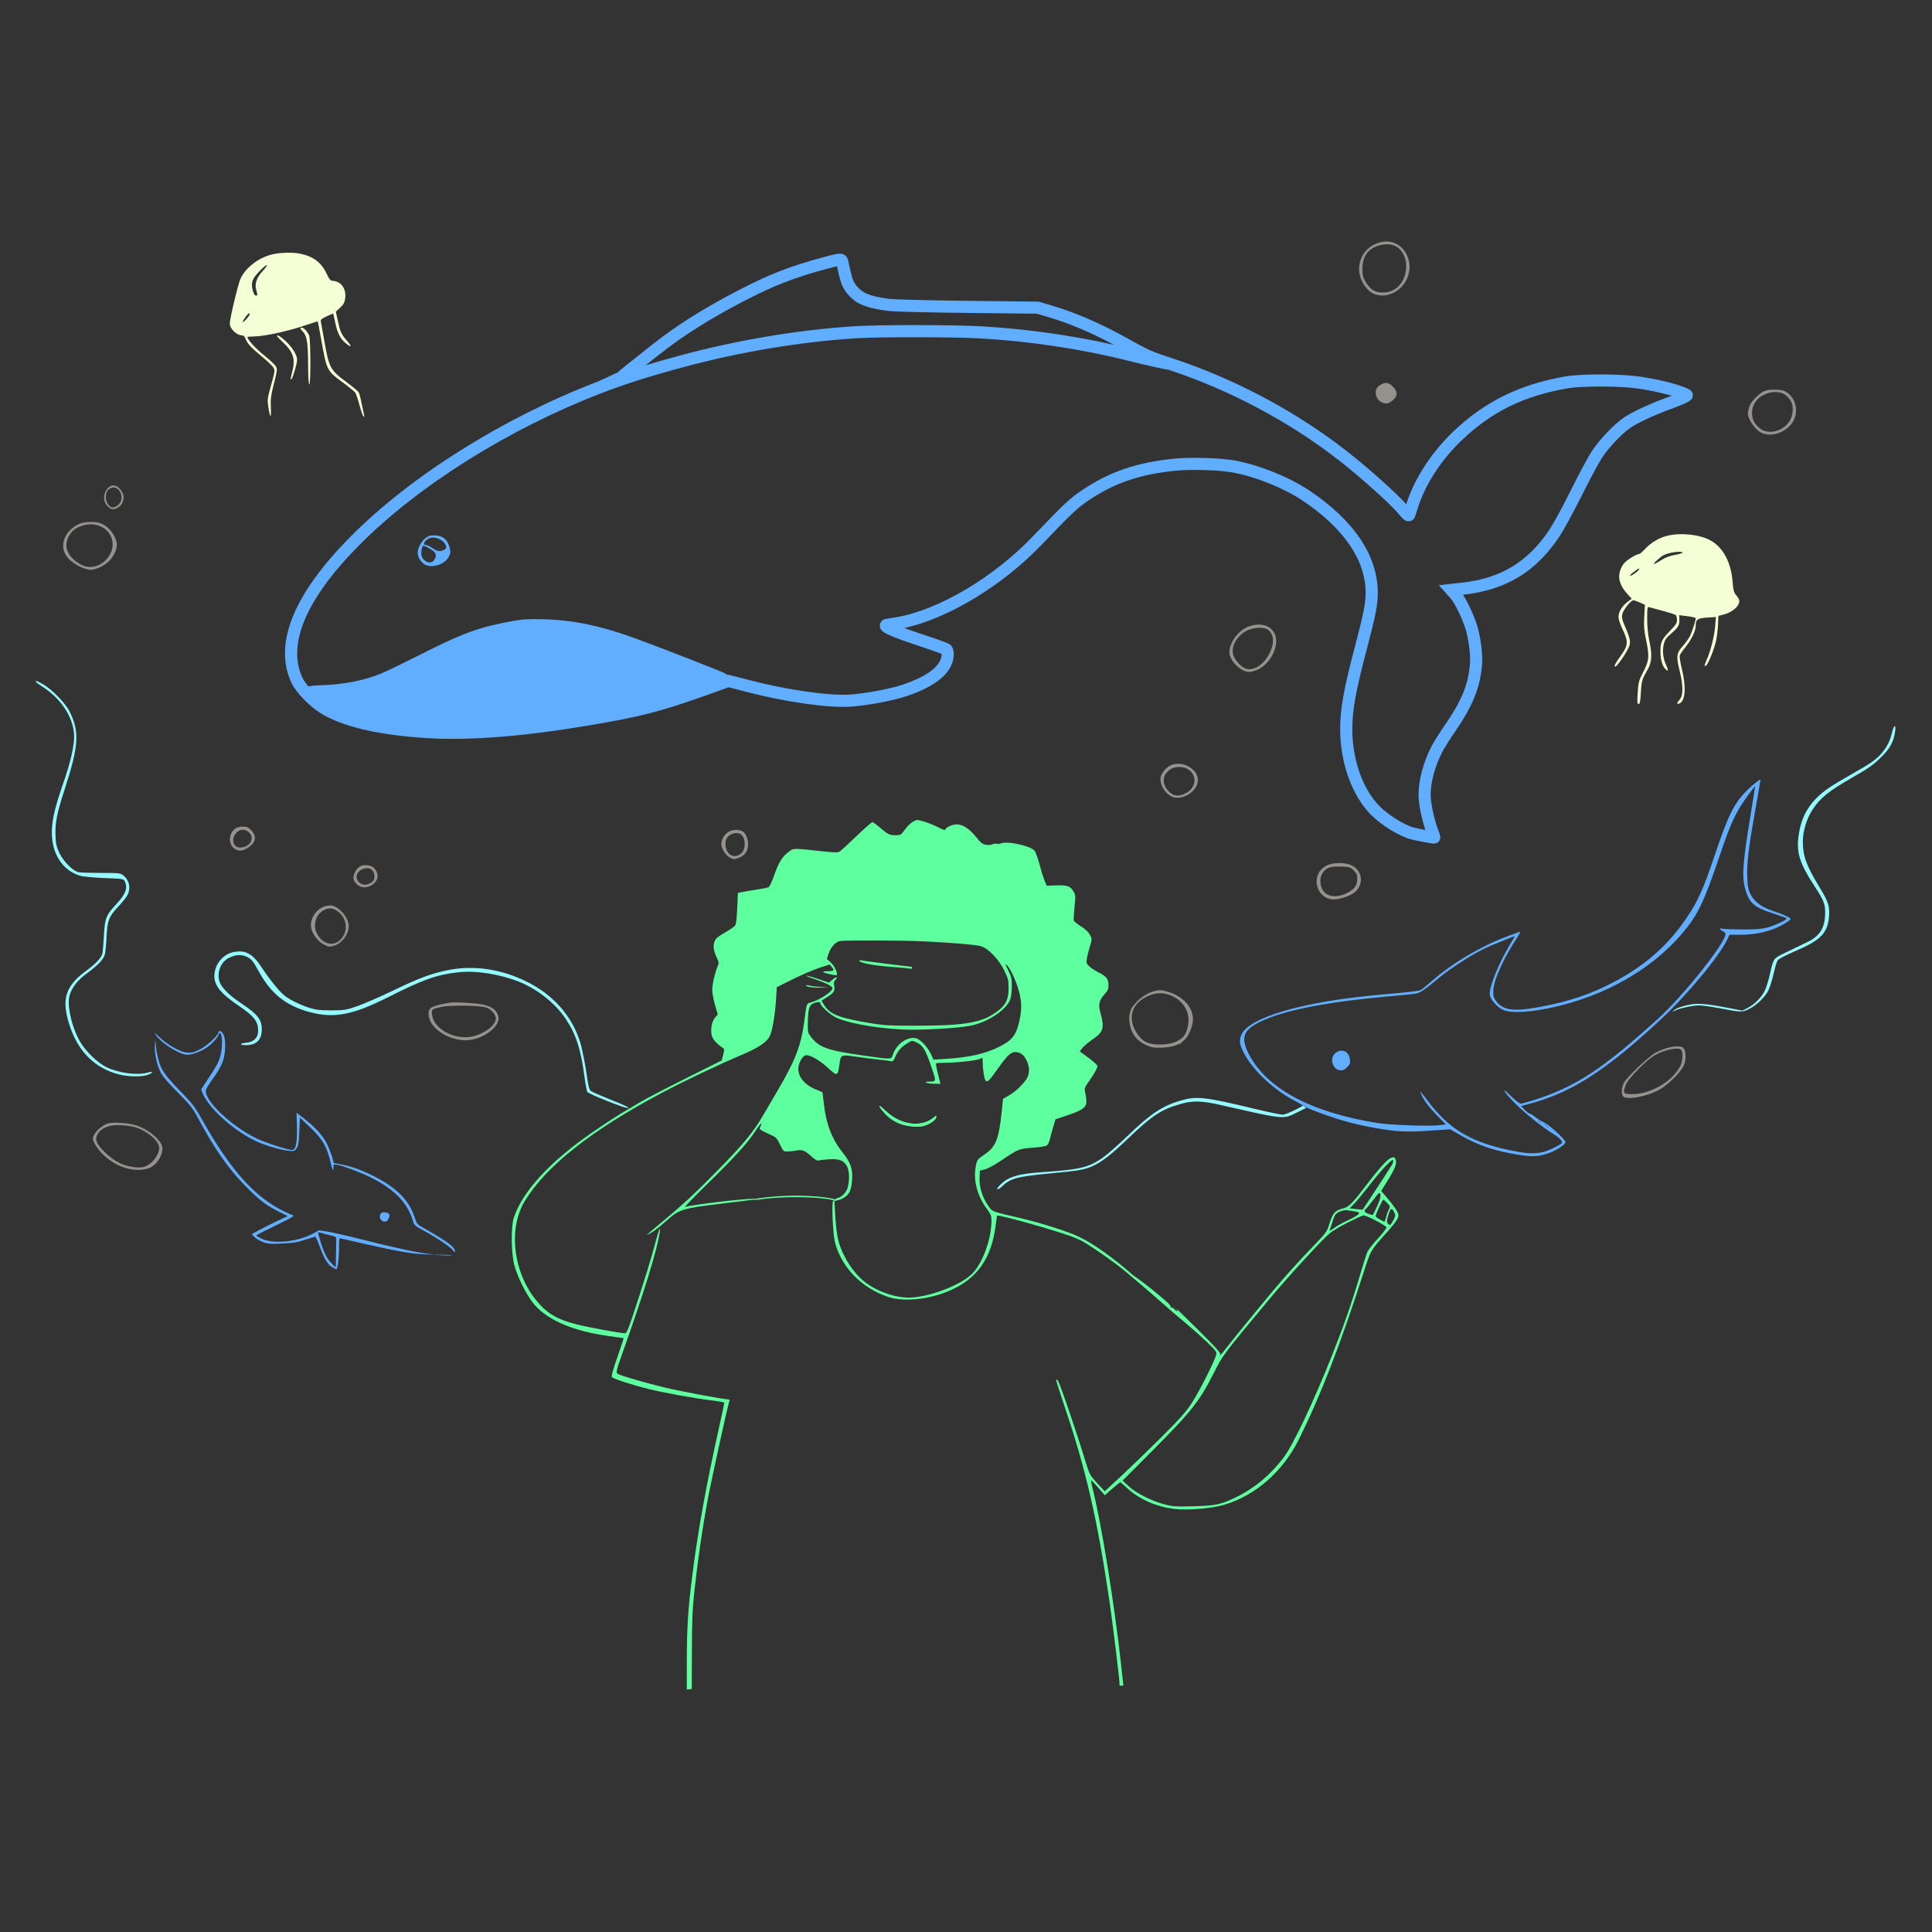 <svg width="200" height="200" viewBox="0 0 200 200" fill="none" xmlns="http://www.w3.org/2000/svg">
<rect x="0" y="0" width="200" height="200" fill="#333333" stroke="none"/>
<path fill-rule="evenodd" clip-rule="evenodd" d="M4.428 71.113C4.085 70.893 3.772 70.661 3.733 70.598C3.611 70.4 3.822 70.47 4.475 70.843C5.368 71.353 6.768 72.789 7.192 73.631C8.265 75.759 8.171 77.181 6.649 81.852C5.88 84.213 5.682 85.272 5.753 86.635C5.795 87.429 5.869 87.735 6.171 88.346C6.597 89.213 7.575 90.18 8.138 90.293C8.338 90.333 9.389 90.366 10.473 90.366C12.298 90.366 12.466 90.383 12.746 90.605C13.445 91.154 13.589 92.092 13.089 92.835C12.925 93.08 12.511 93.574 12.17 93.934C11.275 94.878 11.104 95.34 11.03 97.023C10.996 97.793 10.915 98.602 10.851 98.822C10.7 99.333 10.138 99.921 8.989 100.77C8.043 101.468 7.486 102.164 7.219 102.984C6.889 103.996 7.434 106.41 8.329 107.901C8.916 108.879 10.116 110.029 11.001 110.464C12.255 111.08 14.177 111.34 15.256 111.041C15.851 110.875 15.928 111.001 15.377 111.238C14.797 111.487 13.348 111.486 12.36 111.235C9.79 110.584 8.052 108.841 7.163 106.022C6.344 103.425 6.777 102.066 8.93 100.487C9.904 99.772 10.402 99.253 10.582 98.765C10.628 98.639 10.705 97.817 10.751 96.937C10.851 95.06 10.97 94.749 12.015 93.624C13.014 92.551 13.242 91.951 12.921 91.246C12.798 90.977 12.76 90.97 10.818 90.895C9.649 90.849 8.611 90.749 8.281 90.651C6.486 90.118 5.361 88.392 5.365 86.176C5.367 84.908 5.686 83.548 6.588 80.957C7.273 78.987 7.674 77.258 7.674 76.27C7.674 74.398 6.401 72.374 4.428 71.113ZM194.873 77.876C195.402 77.209 195.668 76.65 195.879 75.767C196.054 75.031 196.288 74.954 196.19 75.666C196.035 76.795 195.676 77.459 194.696 78.424C193.91 79.198 193.444 79.523 191.669 80.538C189.353 81.863 188.417 82.618 187.66 83.771C187.019 84.749 186.628 86.027 186.63 87.144C186.632 88.628 187.001 89.626 188.383 91.893C189.266 93.341 189.416 93.803 189.342 94.847C189.226 96.491 188.542 97.258 186.312 98.245C184.718 98.95 184.188 99.224 184.015 99.433C183.937 99.527 183.751 100.142 183.603 100.799C183.454 101.456 183.205 102.245 183.05 102.552C182.692 103.258 181.776 104.121 180.999 104.485C180.321 104.803 180.263 104.8 177.914 104.355C177.112 104.203 176.182 104.079 175.847 104.079C175.172 104.079 173.558 104.454 173.271 104.678C173.109 104.804 173.105 104.798 173.239 104.628C173.42 104.396 174.231 104.113 175.135 103.966C175.88 103.845 176.924 103.949 179.011 104.355L180.365 104.617L180.897 104.351C181.625 103.987 182.384 103.222 182.699 102.536C182.843 102.222 183.068 101.502 183.198 100.936C183.221 100.838 183.242 100.746 183.262 100.659L183.262 100.656C183.436 99.892 183.518 99.535 183.727 99.285C183.911 99.064 184.194 98.927 184.726 98.668L184.726 98.667L184.727 98.667L184.804 98.629C184.85 98.607 184.898 98.584 184.948 98.559C185.652 98.213 186.577 97.768 187.004 97.569C188.396 96.919 188.932 96.07 188.94 94.503C188.944 93.56 188.804 93.215 187.779 91.643C186.33 89.421 185.965 88.285 186.171 86.649C186.461 84.359 187.411 82.856 189.428 81.492C189.805 81.237 190.782 80.653 191.599 80.193C193.674 79.026 194.331 78.561 194.873 77.876ZM22.299 100.319C22.534 99.499 23.264 98.776 24.044 98.591C25.38 98.274 26.152 98.686 27.164 100.255C27.804 101.247 28.758 102.44 29.322 102.953C29.817 103.404 31.01 104.012 32.015 104.325C32.724 104.547 33.119 104.593 34.3 104.591C35.653 104.589 35.796 104.566 36.986 104.157C37.677 103.919 39.349 103.191 40.7 102.539C43.397 101.238 44.62 100.784 46.374 100.428C49.046 99.888 51.916 100.315 54.584 101.651C57.242 102.983 59.115 105.073 59.998 107.694C60.246 108.429 60.598 110.189 60.812 111.756C60.9 112.397 61.015 112.808 61.137 112.917C61.241 113.011 62.123 113.404 63.098 113.791C64.71 114.432 65.278 114.709 64.977 114.705C64.583 114.701 60.998 113.273 60.809 113.045C60.743 112.966 60.61 112.291 60.514 111.547C60.141 108.647 59.645 107.097 58.574 105.488C57.507 103.884 55.669 102.414 53.774 101.648C51.786 100.845 49.281 100.448 47.46 100.649C45.217 100.896 43.83 101.386 40.224 103.206C36.491 105.091 34.552 105.456 32 104.755C29.59 104.092 28.064 102.87 26.807 100.593C26.199 99.492 26.05 99.304 25.607 99.074C25.008 98.762 24.348 98.805 23.619 99.203C22.643 99.737 22.315 101.192 22.968 102.09C23.41 102.698 24.047 103.255 25.116 103.967C26.673 105.005 27.101 105.561 27.101 106.543C27.101 107.643 26.551 108.193 25.448 108.193C24.747 108.193 24.789 108.007 25.505 107.938C26.482 107.844 26.895 107.196 26.656 106.132C26.516 105.508 26.007 104.991 24.579 104.022C22.504 102.614 21.915 101.657 22.299 100.319Z" fill="#95FAFF"/>
<path d="M134.862 114.454C134.748 114.592 133.143 115.392 132.773 115.392C132.568 115.392 131.219 115.108 129.775 114.761C124.772 113.558 123.901 113.459 122.312 113.905C120.373 114.45 119.098 115.289 116.748 117.566C115.742 118.541 114.518 119.607 114.029 119.934C112.633 120.867 111.711 121.08 107.965 121.335C105.352 121.512 104.33 121.824 103.502 122.694C103.024 123.197 103.242 123.286 103.753 122.796C104.61 121.976 105.305 121.794 108.874 121.456C111.707 121.188 112.301 121.083 113.127 120.705C114.111 120.254 115.02 119.541 116.884 117.757C119.244 115.499 120.21 114.863 122.127 114.308C123.504 113.909 124.348 113.931 126.52 114.425L127.045 114.544C131.609 115.582 132.586 115.804 133.411 115.544C133.635 115.474 133.849 115.368 134.12 115.233L134.122 115.231C134.159 115.213 134.196 115.195 134.235 115.176L135.249 114.673C135.065 114.583 135.033 114.592 134.862 114.454Z" fill="#95FAFF"/>
<path fill-rule="evenodd" clip-rule="evenodd" d="M22.594 106.916C22.465 107.323 21.361 108.305 20.629 108.666C20.029 108.961 19.81 109.012 19.34 108.967C18.634 108.899 17.357 108.176 16.485 107.349C15.998 106.888 15.921 106.842 16.121 107.135C16.677 107.948 18.355 109.041 19.257 109.18C19.712 109.25 20.77 108.885 21.431 108.43C21.947 108.075 22.645 107.289 22.645 107.062C22.645 106.992 22.69 106.935 22.746 106.935C23.03 106.935 23.07 108.445 22.809 109.324C22.6 110.028 22.46 110.288 21.522 111.715L20.821 112.781L20.995 113.201C21.617 114.696 24.004 116.88 26.252 118.012C27.265 118.522 28.889 119.023 29.85 119.124C30.454 119.187 30.496 119.174 30.707 118.862C30.888 118.595 30.94 118.268 30.987 117.11L31.044 115.687L32.136 116.732C33.346 117.889 33.821 118.672 34.151 120.057C34.41 121.147 34.512 121.376 34.521 120.893C34.529 120.512 34.533 120.509 34.958 120.588C35.556 120.699 37.402 121.399 38.357 121.877C40.862 123.13 42.193 124.504 42.756 126.42C42.878 126.833 42.98 126.925 43.824 127.377C45.108 128.065 46.584 129.051 46.865 129.409C47.053 129.648 47.099 129.667 47.099 129.505C47.099 129.093 46.198 128.439 43.663 127.013C43.237 126.773 43.113 126.628 42.993 126.226C42.416 124.297 41.098 122.945 38.58 121.697C37.344 121.084 36.35 120.734 35.255 120.527L34.552 120.394L34.41 119.864C34.331 119.573 34.098 118.961 33.891 118.504C33.487 117.615 32.697 116.737 31.383 115.72L30.701 115.192L30.738 116.703C30.778 118.324 30.623 119.048 30.238 119.048C29.832 119.048 27.566 118.32 26.666 117.9C24.012 116.662 21.059 113.861 21.318 112.829C21.353 112.691 21.674 112.17 22.032 111.671C22.969 110.365 23.232 109.728 23.296 108.61C23.332 107.969 23.298 107.535 23.186 107.221C23.006 106.721 22.705 106.565 22.594 106.916ZM16.031 108.478C16.017 109.245 16.297 110.386 16.675 111.096C16.86 111.445 17.555 112.248 18.414 113.106C19.692 114.382 19.917 114.669 20.523 115.791C22.21 118.921 23.576 120.89 25.268 122.633C26.748 124.158 27.502 124.748 28.789 125.392L29.787 125.89L28.688 126.405C28.084 126.689 27.245 127.11 26.825 127.341L26.06 127.761L26.306 128.024C26.442 128.168 26.816 128.399 27.138 128.538C27.669 128.766 27.858 128.785 29.155 128.732C30.319 128.686 30.768 128.614 31.558 128.351C32.092 128.173 32.574 128.025 32.629 128.023C32.683 128.021 32.865 128.405 33.033 128.876C33.495 130.177 33.858 130.82 34.298 131.119C34.517 131.268 34.754 131.39 34.825 131.39C34.963 131.39 35.101 130.149 35.101 128.903C35.101 128.196 35.112 128.166 35.358 128.22C35.499 128.252 36.643 128.512 37.9 128.8C41.103 129.532 42.627 129.792 44.014 129.846C45.213 129.892 45.213 129.892 44.294 129.793C43.208 129.677 40.543 129.096 37.215 128.249C35.895 127.914 34.416 127.576 33.929 127.499L33.043 127.359L32.365 127.72C30.801 128.554 28.32 128.805 27.13 128.251C26.8 128.098 26.53 127.94 26.53 127.901C26.53 127.862 27.443 127.39 28.558 126.851C30.285 126.016 30.544 125.859 30.301 125.79C30.144 125.746 29.681 125.542 29.273 125.337C26.303 123.846 23.812 121.041 20.969 115.986C20.174 114.572 19.949 114.276 18.645 112.935C16.792 111.027 16.529 110.579 16.194 108.743C16.031 106.952 16.041 107.91 16.031 108.478ZM159.203 116.006C159.203 116.03 159.293 116.12 159.403 116.206C159.584 116.348 159.588 116.344 159.446 116.163C159.297 115.972 159.203 115.912 159.203 116.006ZM160.003 116.477C160.15 116.634 160.297 116.763 160.328 116.763C160.36 116.763 160.265 116.634 160.117 116.477C159.969 116.32 159.823 116.191 159.791 116.191C159.76 116.191 159.855 116.32 160.003 116.477ZM39.471 125.579C39.12 125.93 39.423 126.528 39.915 126.456C40.176 126.418 40.439 125.824 40.269 125.658C40.094 125.489 39.61 125.441 39.471 125.579ZM32.929 127.623C32.929 127.677 33.063 128.148 33.225 128.67C33.566 129.763 33.904 130.393 34.405 130.868L34.758 131.204L34.779 129.926C34.791 129.223 34.804 128.506 34.808 128.333C34.814 128.044 34.765 128.008 34.186 127.877C33.841 127.799 33.416 127.688 33.244 127.63C33.071 127.572 32.929 127.569 32.929 127.623ZM44.985 129.904C45.127 129.932 46.647 129.99 46.757 129.962C46.866 129.933 46.437 129.903 46.185 129.904C45.934 129.906 44.843 129.877 44.985 129.904Z" fill="#61ADFF"/>
<path fill-rule="evenodd" clip-rule="evenodd" d="M181.826 80.962C181.098 81.51 180.327 82.302 179.861 82.981C179.13 84.048 178.596 85.31 177.489 88.588C176.317 92.058 175.777 93.266 174.641 94.954C172.758 97.752 170.498 99.786 167.373 101.494C164.865 102.865 162.565 103.654 159.349 104.248C156.689 104.739 155.608 104.594 154.886 103.647C154.63 103.311 154.576 103.125 154.582 102.601C154.593 101.536 155.629 99.216 157.052 97.065C157.296 96.696 157.43 96.419 157.349 96.45C157.269 96.48 156.663 96.703 156.003 96.945C153.401 97.9 150.413 99.658 148.362 101.44C147.774 101.952 147.199 102.42 147.085 102.481C146.874 102.594 146.179 102.674 142.633 102.994C134.836 103.698 129.254 105.332 128.503 107.13C128.28 107.663 128.313 108.053 128.64 108.755C129.521 110.648 131.823 112.844 134.148 114.009C134.862 114.42 135.189 114.65 135.77 114.875C138.32 115.862 140.016 116.351 142.29 116.758C144.525 117.157 145.583 117.211 147.95 117.05L150.118 116.903L151.146 117.497C153.034 118.587 154.835 119.186 157.39 119.572C158.749 119.778 159.352 119.729 160.448 119.323C161.19 119.048 162.06 118.464 162.06 118.24C162.06 117.943 160.083 116.176 159.684 116.118C159.599 116.105 159.293 115.911 159.004 115.686C158.716 115.461 158.421 115.277 158.349 115.277C158.278 115.277 158.048 115.101 157.839 114.885L157.46 114.494L157.96 114.367C162.55 113.206 166.108 110.95 171.994 105.467C174.79 102.863 178.118 98.82 178.876 97.108L179.028 96.765L180.229 96.764C181.986 96.763 183.614 96.331 184.886 95.528C185.153 95.36 185.371 95.184 185.371 95.139C185.372 95.007 184.598 94.653 183.566 94.312C182.131 93.839 181.335 93.132 181 92.034C180.917 91.758 180.863 91 180.87 90.194C180.883 88.791 181.105 87.179 181.878 82.881C182.093 81.688 182.258 80.7 182.245 80.687C182.233 80.675 182.044 80.798 181.826 80.962ZM178.015 88.602C179.193 85.121 179.663 84.109 180.884 82.424C181.31 81.837 181.669 81.368 181.683 81.382C181.697 81.396 181.509 82.613 181.265 84.087C180.425 89.157 180.305 90.645 180.634 91.909C181.033 93.44 181.55 93.917 183.486 94.538C184.178 94.76 184.814 94.986 184.901 95.04C185.014 95.112 184.855 95.236 184.329 95.485C182.99 96.121 182.414 96.228 180.374 96.218C179.354 96.214 178.416 96.177 178.289 96.137C177.959 96.032 178.003 96.246 178.344 96.401C178.501 96.473 178.629 96.601 178.629 96.687C178.629 97.604 174.27 103.073 171.633 105.465C165.872 110.689 163.163 112.469 158.86 113.859C158.2 114.072 157.559 114.247 157.435 114.248C157.31 114.248 156.889 113.931 156.495 113.541C155.352 112.408 155.53 112.867 156.705 114.084C157.736 115.15 159.639 116.679 160.89 117.445C161.483 117.807 161.785 118.16 161.667 118.35C161.634 118.404 161.208 118.646 160.719 118.889C159.636 119.428 158.669 119.517 157.082 119.225C152.415 118.366 150.064 117.012 147.695 113.82C147.357 113.364 147.054 112.992 147.021 112.992C146.989 112.992 147.131 113.31 147.338 113.698C147.563 114.119 148.112 114.809 148.697 115.405L149.679 116.406L148.938 116.485C147.826 116.604 143.875 116.46 142.576 116.252C135.602 115.139 130.947 112.596 129.189 108.938C128.443 107.387 128.734 106.63 130.396 105.8C132.834 104.583 137.471 103.68 144.233 103.105C145.396 103.006 146.532 102.877 146.757 102.817C146.983 102.757 147.524 102.412 147.959 102.05C149.344 100.9 149.751 100.59 150.804 99.887C152.413 98.813 153.56 98.188 154.86 97.68C155.52 97.422 156.227 97.137 156.432 97.047C156.636 96.957 156.803 96.902 156.803 96.926C156.803 96.95 156.603 97.299 156.359 97.701C155.127 99.73 154.095 102.302 154.228 103.014C154.322 103.511 155.009 104.28 155.603 104.551C156.189 104.818 157.556 104.83 159.132 104.582C165.216 103.627 170.743 100.677 174.227 96.525C175.771 94.684 176.403 93.362 178.015 88.602ZM159.403 116.206C159.293 116.12 159.203 116.03 159.203 116.006C159.203 115.912 159.297 115.972 159.446 116.163C159.588 116.344 159.584 116.348 159.403 116.206ZM160.328 116.763C160.297 116.763 160.15 116.634 160.003 116.477C159.855 116.32 159.76 116.191 159.791 116.191C159.823 116.191 159.969 116.32 160.117 116.477C160.265 116.634 160.36 116.763 160.328 116.763Z" fill="#61ADFF"/>
<path d="M138.217 109.034C137.605 109.561 137.944 110.721 138.732 110.799C139.012 110.827 139.174 110.755 139.449 110.48C139.765 110.163 139.798 110.071 139.74 109.645C139.627 108.8 138.851 108.489 138.217 109.034Z" fill="#61ADFF"/>
<path d="M91.322 114.933C91.854 115.605 92.445 116.053 93.144 116.314C93.932 116.609 95.016 116.711 95.62 116.548C96.227 116.383 96.853 115.958 96.906 115.673C96.946 115.463 96.935 115.461 96.736 115.635C95.444 116.763 93.273 116.504 91.722 115.037C91.005 114.36 90.832 114.315 91.322 114.933Z" fill="#5DFF9E"/>
<path fill-rule="evenodd" clip-rule="evenodd" d="M92.18 100.082C90.465 99.957 89.1 99.7 88.962 99.477C88.913 99.397 89.018 99.384 89.277 99.437C89.579 99.499 94.178 100.079 94.367 100.079C94.39 100.079 94.409 100.136 94.409 100.206C94.409 100.279 94.301 100.306 94.151 100.269C94.01 100.235 93.123 100.15 92.18 100.082ZM85.095 102.222C84.305 102.272 83.438 102.168 83.438 102.023C83.438 101.968 83.604 101.971 83.809 102.03C84.013 102.088 84.54 102.146 84.98 102.157L85.781 102.179L85.095 102.222ZM122.384 136.19C122.353 136.19 122.234 136.087 122.12 135.961C122.007 135.835 121.939 135.733 121.971 135.733C122.002 135.733 122.121 135.835 122.234 135.961C122.348 136.087 122.416 136.19 122.384 136.19Z" fill="#5DFF9E"/>
<path fill-rule="evenodd" clip-rule="evenodd" d="M122.384 136.19C122.353 136.19 122.234 136.087 122.12 135.961C122.007 135.835 121.939 135.733 121.971 135.733C122.002 135.733 122.121 135.835 122.234 135.961C122.348 136.087 122.416 136.19 122.384 136.19ZM93.144 116.314C92.445 116.053 91.854 115.605 91.322 114.933C90.832 114.315 91.005 114.36 91.722 115.037C93.273 116.504 95.444 116.763 96.736 115.635C96.935 115.461 96.946 115.463 96.906 115.673C96.853 115.958 96.227 116.383 95.62 116.548C95.016 116.711 93.932 116.609 93.144 116.314Z" fill="#5DFF9E"/>
<path fill-rule="evenodd" clip-rule="evenodd" d="M94.439 85.107C94.236 85.231 93.888 85.584 93.667 85.892C93.289 86.418 93.234 86.452 92.737 86.462C92.103 86.475 91.917 86.385 91.079 85.663C90.725 85.359 90.375 85.109 90.302 85.109C90.228 85.109 89.496 85.755 88.674 86.544C87.853 87.334 87.071 88.05 86.938 88.136C86.732 88.269 86.469 88.269 85.21 88.134C81.971 87.788 82.185 87.785 81.633 88.188C80.986 88.66 80.597 89.296 80.134 90.639C79.925 91.247 79.67 91.786 79.567 91.838C79.465 91.89 78.97 91.994 78.467 92.069C77.965 92.144 77.291 92.256 76.971 92.318L76.388 92.431L76.315 94.045C76.259 95.278 76.199 95.706 76.061 95.858C75.962 95.968 75.477 96.292 74.984 96.578C74.245 97.008 74.065 97.169 73.955 97.504C73.801 97.969 73.874 98.439 74.211 99.153C74.419 99.595 74.43 99.7 74.3 100.01C74.007 100.712 73.738 101.862 73.731 102.437C73.728 102.76 73.855 103.472 74.013 104.018L74.301 105.012L74.02 105.345C73.701 105.724 73.546 106.499 73.664 107.126C73.74 107.532 74.141 108.011 74.754 108.427C75.005 108.598 75.009 108.626 74.864 109.191L74.714 109.778L70.934 111.665C68.855 112.702 66.717 113.818 66.183 114.144C65.649 114.47 64.98 114.868 64.697 115.027C63.686 115.598 61.239 117.234 59.98 118.181C56.334 120.922 54.038 123.577 53.2 126.019C52.881 126.949 52.908 129.711 53.249 130.99C53.598 132.299 54.628 134.296 55.388 135.136C56.836 136.735 59.469 137.825 63.069 138.314C63.87 138.423 64.54 138.522 64.556 138.534C64.573 138.546 64.281 139.434 63.906 140.507C63.395 141.972 63.259 142.486 63.361 142.569C63.608 142.769 65.433 143.363 67.051 143.768C68.689 144.179 71.911 144.76 73.868 144.996C74.481 145.071 74.982 145.172 74.982 145.221C74.982 145.271 74.721 146.486 74.403 147.921C73.081 153.876 72.266 158.392 71.672 163.044C71.227 166.529 71.1 168.513 71.098 172.029L71.097 174.9L71.611 174.846L71.624 170.916C71.635 167.744 71.686 166.546 71.885 164.701C72.208 161.707 72.708 158.244 73.214 155.502C73.61 153.351 75.335 145.475 75.497 145.075C75.543 144.96 75.527 144.875 75.459 144.875C74.975 144.875 70.201 143.984 68.737 143.621C66.657 143.105 64.385 142.446 64.026 142.254C63.726 142.093 63.733 142.06 64.497 139.904C66.75 133.544 68.002 129.478 68.297 127.562C68.418 126.775 68.174 127.36 67.843 128.648C67.499 129.992 66.631 132.807 65.597 135.933C65.038 137.621 64.867 138.018 64.699 138.018C64.246 138.018 60.912 137.408 59.722 137.108C57.614 136.575 56.567 135.94 55.423 134.501C53.103 131.581 52.621 127.146 54.321 124.342C56.508 120.733 61.179 117.038 68.433 113.176C70.749 111.943 74.251 110.274 76.696 109.238C78.489 108.478 79.359 107.907 79.682 107.278C79.948 106.759 80.243 105.036 80.336 103.45L80.41 102.193L82.067 101.37C82.978 100.917 84.213 100.388 84.809 100.194L85.895 99.84L86.095 100.086C86.404 100.466 86.343 100.536 85.701 100.536C85.374 100.536 85.156 100.579 85.215 100.631C85.356 100.755 86.54 101.015 86.616 100.939C86.764 100.791 86.37 99.953 86 99.629L85.594 99.272L85.782 98.704C86.002 98.041 86.508 97.486 86.954 97.418C87.598 97.32 93.52 97.343 95.666 97.451C98.716 97.605 100.88 97.785 101.494 97.935C102.259 98.122 103.414 99.313 103.979 100.496C104.365 101.303 104.407 101.484 104.406 102.307C104.403 103.405 104.155 103.969 103.41 104.563C101.782 105.863 100.107 106.176 94.751 106.183C92.149 106.186 91.509 106.151 90.199 105.933C86.87 105.381 85.971 105.036 85.33 104.067C85.16 103.81 85.038 103.589 85.058 103.575C85.079 103.562 85.363 103.382 85.69 103.177C86.338 102.771 86.467 102.543 86.35 102.011C86.295 101.759 86.329 101.602 86.474 101.442C86.793 101.09 86.589 101.067 86.183 101.409L85.813 101.72L84.744 101.357C84.156 101.157 83.583 100.994 83.471 100.996C83.359 100.997 83.718 101.151 84.269 101.337C85.518 101.76 86.181 102.093 86.181 102.298C86.181 102.656 84.771 103.569 83.867 103.796C83.497 103.889 83.494 103.898 83.273 105.634C82.949 108.181 82.341 109.769 80.476 112.935C79.921 113.878 79.227 115.06 78.933 115.563C77.989 117.18 76.919 118.481 74.525 120.921C72.052 123.442 70.786 124.624 68.763 126.305C68.082 126.871 67.389 127.452 67.225 127.597L66.926 127.861L67.211 127.722C67.614 127.527 68.186 127.094 68.983 126.382C70.327 125.182 70.591 125.099 74.696 124.599C76.427 124.389 77.422 124.268 77.953 124.198C78.679 124.102 78.538 124.101 78.221 124.093C78.204 124.092 78.187 124.092 78.169 124.091C77.088 124.061 71.531 124.72 70.919 124.95C70.797 124.996 71.798 123.957 73.144 122.641C75.989 119.86 77.419 118.292 78.164 117.138C78.456 116.685 78.736 116.312 78.786 116.31C78.835 116.308 78.822 116.405 78.757 116.527C78.692 116.649 78.639 116.796 78.639 116.856C78.639 116.915 79.03 117.137 79.509 117.349C80.36 117.726 80.387 117.751 80.739 118.473C81.094 119.202 81.104 119.211 81.554 119.2C81.805 119.194 82.2 119.151 82.432 119.105C83.037 118.984 83.307 119.086 83.953 119.675C84.365 120.053 84.587 120.179 84.752 120.132C84.878 120.096 85.367 120.04 85.838 120.007C86.871 119.935 87.386 120.145 87.695 120.763C87.925 121.223 87.956 122.135 87.767 122.885C87.63 123.427 87.176 123.909 86.686 124.032C86.56 124.063 86.453 124.122 86.42 124.173C86.413 124.183 86.409 124.194 86.409 124.203C86.409 124.234 86.391 124.261 86.361 124.28C86.336 124.295 86.303 124.305 86.266 124.305C86.061 124.305 86.21 127.796 86.454 128.678C87.169 131.266 89.199 133.328 91.952 134.261C93.551 134.804 96.23 134.522 98.351 133.589C101.2 132.335 102.663 130.229 103.08 126.781C103.139 126.289 103.206 125.869 103.227 125.847C103.378 125.696 110.063 127.598 111.291 128.141L111.893 128.406C111.948 128.436 112.008 128.469 112.072 128.506C113.301 129.212 116.132 131.212 117.042 132.083L118.153 133.014C118.764 133.525 119.7 134.338 120.235 134.818C120.769 135.299 121.797 136.182 122.52 136.781C123.243 137.379 124.317 138.332 124.908 138.899C125.903 139.853 125.975 139.952 125.898 140.259C125.732 140.923 124.097 144.145 123.358 145.265C122.749 146.189 122.11 146.904 120.128 148.874C118.769 150.225 116.915 152.017 116.009 152.856L114.361 154.381L113.586 153.542C112.863 152.76 112.786 152.624 112.458 151.56C111.295 147.795 109.681 143.077 109.488 142.882C109.43 142.824 109.359 142.799 109.331 142.827C109.303 142.855 109.69 144.086 110.191 145.562C112.414 152.112 113.612 157.312 114.863 165.844C115.181 168.008 115.889 173.801 115.891 174.254V174.496H116.292L116.096 172.684C115.396 166.217 114.006 157.591 113.08 153.975C112.985 153.607 112.929 153.285 112.954 153.26C112.979 153.235 113.308 153.568 113.684 154.001L114.369 154.789L115.137 154.117C115.56 153.748 115.934 153.445 115.969 153.445C116.004 153.445 116.336 153.726 116.707 154.069C117.928 155.2 119.687 155.973 121.56 156.202C122.901 156.366 125.379 156.165 126.687 155.786C129.93 154.846 132.778 152.366 134.443 149.033C136.671 144.572 138.771 139.164 141.149 131.763C141.918 129.37 141.866 129.462 143.521 127.631C144.041 127.056 144.549 126.415 144.649 126.205C144.816 125.854 144.815 125.792 144.635 125.412C144.527 125.186 144.111 124.615 143.709 124.144L142.978 123.287L143.603 122.292C144.412 121.002 144.625 120.452 144.472 120.048C144.364 119.765 144.33 119.752 144 119.867C143.606 120.004 142.708 121.006 141.201 122.991C140.12 124.415 139.617 124.932 139.204 125.042C138.137 125.327 137.982 125.503 137.539 126.933C137.373 127.468 137.162 127.75 136.126 128.819C134.534 130.462 133.084 132.064 131.784 133.619C130.19 135.523 127.555 138.749 126.977 139.504C126.385 140.276 126.227 140.438 126.32 140.178C126.366 140.049 125.673 139.29 123.972 137.607C122.645 136.293 121.655 135.334 121.772 135.475C122.033 135.792 121.835 135.82 121.551 135.507C121.439 135.383 121.294 135.313 121.23 135.353C121.166 135.393 121.146 135.373 121.185 135.309C121.225 135.245 121.092 135.043 120.889 134.861C120.135 134.181 118.557 132.9 117.949 132.473C117.603 132.231 117.3 132.017 117.275 131.998C116.35 131.166 114.037 129.257 112.185 128.283L111.667 128.022C110.712 127.539 107.854 126.624 105.779 126.136C102.486 125.362 102.755 125.467 102.262 124.761C101.689 123.941 101.357 122.84 101.402 121.906L101.437 121.187L101.959 121.055C102.254 120.98 102.998 120.573 103.673 120.117C105.391 118.955 105.484 118.917 106.878 118.814C107.552 118.764 108.205 118.669 108.329 118.603C108.472 118.526 108.607 118.261 108.696 117.88C108.774 117.548 108.935 116.96 109.053 116.572L109.268 115.866L110.527 115.447C112.044 114.942 112.465 114.635 112.461 114.039C112.46 113.809 112.407 113.399 112.345 113.129C112.236 112.656 112.25 112.612 112.733 111.929C113.293 111.139 113.608 110.564 113.604 110.341C113.603 110.259 113.192 109.887 112.691 109.514L111.781 108.837L112.05 108.486C112.198 108.293 112.673 107.893 113.106 107.598C114.245 106.82 114.359 106.412 113.897 104.771C113.678 103.991 113.786 103.545 114.342 102.929C114.675 102.56 114.749 102.389 114.749 101.99C114.749 101.349 114.531 101.061 113.756 100.681C113.404 100.509 112.964 100.225 112.776 100.05C112.469 99.763 112.443 99.684 112.51 99.248C112.55 98.982 112.69 98.417 112.82 97.991C113.053 97.228 113.053 97.212 112.839 96.791C112.699 96.514 112.377 96.205 111.92 95.908C111.533 95.656 111.19 95.387 111.158 95.309C111.127 95.231 111.159 94.608 111.231 93.925C111.352 92.762 111.346 92.657 111.135 92.296C110.803 91.728 110.498 91.618 109.354 91.656L108.358 91.689L108.137 91.17C108.015 90.885 107.781 90.137 107.616 89.508C107.451 88.88 107.223 88.237 107.109 88.08C106.751 87.588 104.385 87.046 103.674 87.294C103.479 87.362 103.239 87.387 103.141 87.349C103.043 87.312 102.86 87.336 102.734 87.403C102.606 87.472 102.313 87.493 102.068 87.452C101.708 87.391 101.533 87.255 101.076 86.683C100.378 85.806 99.669 85.337 99.043 85.338C98.575 85.338 97.837 85.688 97.837 85.91C97.837 85.975 97.505 85.849 97.1 85.63C96.48 85.296 95.261 84.879 94.906 84.881C94.853 84.881 94.642 84.983 94.439 85.107ZM104.746 102.079C104.743 101.271 104.699 101.078 104.363 100.422C104.068 99.847 104.035 99.726 104.215 99.889C104.571 100.21 105.237 101.647 105.492 102.646C105.765 103.714 105.781 104.467 105.553 105.553C105.224 107.118 104.819 107.666 103.505 108.33C101.995 109.093 100.33 109.469 97.78 109.624L96.637 109.693L96.351 109.086C95.997 108.334 95.253 107.567 94.786 107.474C93.915 107.299 92.831 108.06 92.454 109.11C92.439 109.152 92.427 109.191 92.415 109.226C92.381 109.331 92.354 109.411 92.303 109.468C92.13 109.66 91.673 109.594 89.691 109.311C89.487 109.282 89.267 109.25 89.029 109.217C85.654 108.738 84.761 108.406 83.937 107.325C83.641 106.936 83.613 106.821 83.625 106.012C83.647 104.519 83.746 104.102 84.125 103.906C84.507 103.709 84.924 103.682 84.924 103.855C84.924 104.136 85.991 105.093 86.611 105.368C88.108 106.033 91.678 106.593 94.425 106.593C96.537 106.593 99.346 106.402 100.465 106.182C102.25 105.832 104.21 104.526 104.594 103.431C104.679 103.19 104.747 102.582 104.746 102.079ZM92.63 109.506C92.903 108.852 93.261 108.419 93.82 108.065C94.437 107.673 94.414 107.675 94.973 107.96C95.541 108.25 95.803 108.687 96.355 110.271C96.944 111.958 96.943 111.963 96.266 111.965C95.873 111.966 95.77 111.998 95.894 112.078C95.989 112.139 96.356 112.189 96.711 112.19L97.356 112.192L97.096 111.169C96.952 110.607 96.864 110.118 96.898 110.084C96.933 110.049 97.29 110.021 97.693 110.021C98.996 110.021 101.196 109.78 101.465 109.609C101.718 109.447 101.722 109.452 101.731 109.99C101.743 110.807 101.894 111.724 102.04 111.87C102.227 112.057 102.419 111.865 103.329 110.583C104.332 109.168 104.717 108.833 105.244 108.919C105.735 108.999 106.038 109.264 106.307 109.849C106.63 110.553 106.588 111.268 106.193 111.803C105.72 112.444 105.065 113.037 104.408 113.418L103.836 113.75L103.697 115.076C103.392 117.973 103.093 118.714 101.904 119.519C101.228 119.976 101.153 120.068 101.043 120.568C100.708 122.09 101.122 123.753 102.192 125.186C102.579 125.704 102.636 125.86 102.636 126.393C102.636 128.201 101.762 130.65 100.715 131.777C99.493 133.091 95.778 134.451 93.768 134.321C92.179 134.218 90.361 133.472 89.235 132.464C88.031 131.385 87.012 129.616 86.708 128.076C86.615 127.605 86.503 126.569 86.459 125.774L86.38 124.33L86.713 124.256C87.234 124.142 87.752 123.778 87.956 123.383C88.059 123.184 88.171 122.652 88.205 122.201C88.294 121.034 88.06 120.334 87.249 119.334C86.117 117.939 85.498 116.314 85.274 114.15C85.213 113.561 85.148 113.067 85.129 113.052C85.111 113.037 84.864 112.938 84.581 112.831C83.372 112.376 82.636 111.543 82.64 110.632C82.643 110.059 83.074 109.29 83.422 109.24C83.853 109.179 84.849 109.749 85.723 110.558C86.7 111.462 86.736 111.445 86.923 110.002C87.027 109.197 87.117 109.162 88.552 109.379C89.228 109.481 90.295 109.618 90.923 109.684C91.552 109.75 92.154 109.83 92.262 109.861C92.404 109.903 92.505 109.806 92.63 109.506ZM141.714 122.762C142.246 122.071 142.987 121.184 143.361 120.791C143.734 120.398 144.083 120.077 144.136 120.077C144.27 120.077 144.256 120.275 144.101 120.57C144 120.764 141.219 125.026 141.079 125.203C141.061 125.225 140.748 125.209 140.383 125.166L139.718 125.089L140.233 124.554C140.516 124.26 141.182 123.454 141.714 122.762ZM141.436 125.103C141.531 125.023 141.85 124.631 142.143 124.232C142.437 123.832 142.715 123.505 142.761 123.505C143.015 123.505 142.943 124.021 142.575 124.829C142.351 125.32 142.147 125.743 142.123 125.767C142.098 125.792 141.894 125.745 141.67 125.664C141.23 125.505 141.158 125.333 141.436 125.103ZM142.404 125.883C142.404 125.811 142.566 125.401 142.764 124.971C142.961 124.542 143.158 124.191 143.199 124.191C143.241 124.191 143.423 124.345 143.604 124.534C143.93 124.874 143.931 124.878 143.739 125.28C143.633 125.502 143.547 125.73 143.547 125.787C143.547 125.844 143.496 126.023 143.434 126.186L143.321 126.483L142.863 126.249C142.61 126.12 142.404 125.955 142.404 125.883ZM143.658 126.644C143.539 126.501 143.551 126.343 143.72 125.784C143.942 125.05 144.082 124.987 144.335 125.507C144.479 125.804 144.47 125.881 144.233 126.327C143.947 126.866 143.875 126.906 143.658 126.644ZM137.944 126.45C138.187 125.673 138.325 125.522 138.969 125.329C139.13 125.281 139.339 125.258 139.433 125.278C139.527 125.298 139.849 125.348 140.147 125.388C140.446 125.429 140.69 125.502 140.69 125.551C140.69 125.723 140.284 125.989 139.434 126.374C138.963 126.587 138.353 126.933 138.079 127.142C137.804 127.351 137.607 127.454 137.642 127.371C137.676 127.287 137.812 126.873 137.944 126.45ZM137.682 127.65C137.97 127.413 138.829 126.905 139.591 126.522C140.352 126.138 141.053 125.819 141.147 125.814C141.439 125.796 143.488 126.866 143.522 127.055C143.54 127.153 143.141 127.676 142.635 128.218C142.128 128.759 141.635 129.392 141.538 129.623C141.441 129.855 141.085 130.978 140.748 132.118C139.911 134.949 139.148 137.132 137.889 140.307C136.017 145.028 133.866 149.576 132.899 150.86C131.558 152.641 129.91 154.031 128.062 154.94C126.417 155.749 125.883 155.866 123.538 155.929C121.745 155.978 121.425 155.957 120.567 155.738C119.25 155.402 117.611 154.574 116.838 153.855L116.211 153.272L119.283 150.187C123.34 146.114 124.195 145.03 125.679 142.078C126.579 140.288 126.616 140.239 131.361 134.539C133.338 132.163 136.85 128.336 137.682 127.65ZM122.384 136.19C122.353 136.19 122.234 136.087 122.12 135.961C122.007 135.835 121.939 135.733 121.971 135.733C122.002 135.733 122.121 135.835 122.234 135.961C122.348 136.087 122.416 136.19 122.384 136.19Z" fill="#5DFF9E"/>
<path fill-rule="evenodd" clip-rule="evenodd" d="M122.384 136.19C122.353 136.19 122.234 136.087 122.12 135.961C122.007 135.835 121.939 135.733 121.971 135.733C122.002 135.733 122.121 135.835 122.234 135.961C122.348 136.087 122.416 136.19 122.384 136.19Z" fill="#5DFF9E"/>
<path fill-rule="evenodd" clip-rule="evenodd" d="M93.144 116.314C92.445 116.053 91.854 115.605 91.322 114.933C90.832 114.315 91.005 114.36 91.722 115.037C93.273 116.504 95.444 116.763 96.736 115.635C96.935 115.461 96.946 115.463 96.906 115.673C96.853 115.958 96.227 116.383 95.62 116.548C95.016 116.711 93.932 116.609 93.144 116.314Z" fill="#5DFF9E"/>
<path d="M86.361 124.28C86.391 124.261 86.409 124.234 86.409 124.203C86.409 124.194 86.413 124.183 86.42 124.173C86.372 124.145 86.308 124.116 86.232 124.091C85.463 123.926 82.5 123.5 78.639 124.032C78.473 124.052 78.332 124.073 78.221 124.093C78.538 124.101 78.679 124.102 77.953 124.198C78.019 124.212 78.183 124.216 78.462 124.203C80.755 123.809 84.594 123.867 86.09 124.203C86.206 124.243 86.295 124.267 86.361 124.28Z" fill="#5DFF9E"/>
<path d="M53.103 64.885C49.752 65.496 48.161 66.07 44.014 68.166C42.223 69.071 40.287 70.01 39.711 70.251C37.898 71.013 35.562 71.476 33.243 71.534C32.567 71.551 32.028 71.607 32.045 71.658C32.129 71.909 33.767 73.164 34.472 73.516C36.053 74.305 39.375 75.028 42.574 75.28C48.999 75.785 60.037 74.493 68.526 72.24C70.378 71.748 74.754 70.352 74.754 70.253C74.754 70.178 67.381 67.31 65.098 66.497C61.815 65.329 59.086 64.776 56.241 64.704C54.7 64.665 54.127 64.698 53.103 64.885Z" fill="#61ADFF"/>
<path fill-rule="evenodd" clip-rule="evenodd" d="M44.173 55.608C43.744 55.878 43.338 56.507 43.253 57.032C43.178 57.491 43.416 58.013 43.856 58.359C44.547 58.902 46.02 58.494 46.455 57.639C46.656 57.244 46.666 57.135 46.542 56.668C46.334 55.881 45.885 55.486 45.136 55.43C44.674 55.396 44.443 55.439 44.173 55.608ZM43.9 56.273C43.9 56.104 44.2 55.807 44.471 55.708C45.142 55.461 46.185 56.046 46.185 56.669C46.185 56.923 45.574 57.137 45.238 57C45.099 56.943 44.831 56.791 44.642 56.663C44.454 56.533 44.21 56.428 44.1 56.427C43.99 56.427 43.9 56.357 43.9 56.273ZM44.065 58.09C43.597 57.783 43.499 57.326 43.737 56.562C43.772 56.45 43.934 56.493 44.364 56.727C45.077 57.115 45.226 57.355 45.038 57.809C44.864 58.228 44.456 58.346 44.065 58.09Z" fill="#61ADFF"/>
<path d="M148.452 87.324C148.24 87.324 147.932 87.268 147.416 87.173C146.983 87.094 146.365 86.971 146.046 86.885C144.808 86.551 142.934 85.388 141.868 84.291C139.932 82.298 138.731 78.928 138.735 75.495C138.737 73.316 139.084 71.401 140.353 66.581C141.153 63.541 141.372 62.421 141.371 61.37C141.371 57.971 139.097 54.659 134.798 51.792C132.855 50.498 129.871 49.307 127.54 48.898C126.124 48.65 123.264 48.569 121.655 48.731C118.069 49.094 115.437 49.98 112.857 51.689C111.567 52.544 111.138 52.945 107.76 56.46C103.722 60.663 98.117 64.037 93.611 65.011C94.099 65.194 94.748 65.423 95.611 65.705C98.117 66.527 98.28 66.664 98.359 66.729C98.638 66.96 98.737 67.386 98.737 67.682C98.737 69.506 97.085 70.984 93.826 72.075C92.378 72.559 89.615 73.067 87.911 73.162C85.67 73.286 81.292 72.663 77.502 71.681L75.441 71.147L73.23 71.937C68.352 73.678 66.258 74.214 60.787 75.126C53.954 76.263 48.507 76.681 44.131 76.405C38.986 76.079 35.251 75.177 33.027 73.725C31.946 73.019 30.627 71.635 30.207 70.765C29.225 68.736 29.267 66.388 30.331 63.788C31.356 61.283 33.344 58.529 36.238 55.603C42.481 49.293 52.046 43.281 61.825 39.52C62.132 39.399 63.209 38.9 63.94 38.557C64.085 38.41 64.318 38.221 64.691 37.918C65.215 37.493 66.049 36.831 67.479 35.705C70.041 33.684 72.807 31.939 76.449 30.046C79.637 28.388 81.876 27.519 85.319 26.604C86.632 26.254 87.029 26.149 87.414 26.383C87.711 26.564 87.778 26.867 87.805 26.981L88.033 28.009C88.256 29.012 88.416 29.309 88.814 29.75C89.336 30.327 89.948 30.651 92.021 30.934C92.471 30.994 95.213 31.086 100.171 31.142L107.515 31.224L108.805 31.605C111.378 32.363 113.935 33.474 116.848 35.1C118.901 36.248 119.275 36.412 121.281 37.066C127.706 39.158 134.143 42.575 139.404 46.688C141.628 48.426 144.604 51.087 145.577 52.201C145.589 52.167 145.599 52.132 145.61 52.097C146.44 49.511 148.212 46.796 150.474 44.647C153.73 41.55 157.301 39.798 162.053 38.965C163.482 38.715 167.153 38.69 169.197 38.915C171.113 39.126 174.035 39.8 174.93 40.352C175.146 40.486 175.265 40.724 175.238 40.974C175.193 41.423 174.944 41.624 172.757 42.424C171.218 42.987 169.607 43.737 168.839 44.247C167.953 44.834 166.582 46.268 165.844 47.378C165.526 47.855 164.571 49.639 163.757 51.273C162.909 52.977 161.874 54.879 161.451 55.513C158.99 59.202 155.927 61.067 151.521 61.56L151.448 61.568C151.96 62.361 152.562 63.676 152.865 64.604C153.263 65.818 153.508 67.657 153.421 68.79C153.242 71.124 152.478 73.045 150.697 75.638C150.065 76.559 149.466 77.519 149.304 77.839C148.528 79.364 148.102 80.952 148.102 82.307C148.102 83.106 148.466 84.821 148.852 85.837C149.103 86.497 149.227 86.829 148.913 87.141L148.899 87.154C148.77 87.275 148.655 87.326 148.45 87.326L148.452 87.324ZM123.69 47.392C125.168 47.392 126.783 47.489 127.757 47.659C130.242 48.094 133.424 49.364 135.496 50.745C140.161 53.857 142.628 57.53 142.629 61.368C142.629 62.562 142.412 63.7 141.569 66.899C140.332 71.596 139.994 73.444 139.992 75.495C139.988 78.612 141.053 81.647 142.77 83.414C143.671 84.342 145.354 85.397 146.373 85.671C146.626 85.74 147.111 85.838 147.552 85.919C147.165 84.758 146.847 83.162 146.847 82.305C146.847 80.755 147.322 78.966 148.186 77.267C148.395 76.855 149.044 75.826 149.664 74.925C151.329 72.501 152.009 70.811 152.171 68.692C152.246 67.716 152.022 66.057 151.674 64.994C151.29 63.821 150.529 62.337 150.175 61.946L148.946 60.583L151.384 60.31C155.389 59.861 158.172 58.166 160.409 54.815C160.801 54.227 161.82 52.349 162.635 50.712C163.496 48.982 164.446 47.211 164.801 46.681C165.629 45.435 167.131 43.873 168.148 43.198C169.001 42.631 170.682 41.845 172.329 41.242C172.612 41.138 172.853 41.047 173.059 40.968C171.959 40.648 170.373 40.306 169.063 40.161C167.143 39.949 163.59 39.969 162.274 40.2C157.72 40.998 154.451 42.599 151.344 45.554C149.23 47.563 147.578 50.087 146.811 52.477C146.671 52.916 146.522 53.369 146.48 53.488C146.393 53.733 146.193 53.906 145.946 53.95C145.473 54.033 145.168 53.665 144.705 53.109C143.917 52.158 140.795 49.365 138.633 47.675C133.501 43.664 127.226 40.328 120.958 38.279C120.518 38.226 119.4 37.972 118.487 37.756C118.307 37.719 117.866 37.614 116.61 37.3C111.878 36.115 106.473 35.308 101.39 35.028C98.546 34.872 90.828 34.87 88.486 35.026C82.716 35.409 76.617 36.431 70.847 37.982C67.269 38.944 64.789 39.729 62.282 40.693C52.661 44.393 43.259 50.297 37.135 56.488C31.669 62.011 29.666 66.758 31.339 70.217C31.451 70.449 31.668 70.748 31.939 71.064C32.172 70.993 32.561 70.953 33.27 70.934C35.502 70.878 37.778 70.428 39.511 69.7C40.068 69.466 42.02 68.52 43.773 67.634C47.974 65.511 49.62 64.918 53.033 64.296C54.103 64.101 54.713 64.065 56.3 64.105C59.213 64.178 62.005 64.743 65.352 65.935C66.623 66.387 69.218 67.382 71.053 68.096C72.148 68.521 73.139 68.912 73.844 69.195C74.222 69.347 74.517 69.468 74.72 69.554C74.948 69.65 75.148 69.734 75.276 69.873L75.383 69.835L77.818 70.466C81.439 71.404 85.749 72.025 87.842 71.908C89.456 71.819 92.066 71.34 93.428 70.884C95.275 70.266 97.477 69.21 97.481 67.688C97.137 67.553 96.322 67.263 95.22 66.902C94.063 66.522 93.106 66.178 92.451 65.91C91.6 65.559 91.082 65.309 91.082 64.78C91.082 64.391 91.392 64.073 91.778 64.056C91.869 64.046 92.274 63.983 92.817 63.888C97.171 63.133 102.813 59.798 106.856 55.591C110.322 51.984 110.769 51.568 112.165 50.643C114.927 48.812 117.727 47.867 121.53 47.481C122.128 47.42 122.889 47.392 123.691 47.392H123.69ZM33.587 72.182C34.019 72.506 34.495 72.831 34.797 72.982C36.31 73.737 39.547 74.437 42.667 74.683C48.981 75.18 60.047 73.88 68.409 71.661C69.615 71.341 71.689 70.698 73.077 70.241C70.852 69.354 66.632 67.723 64.93 67.118C61.715 65.973 59.043 65.431 56.269 65.36C54.771 65.322 54.238 65.353 53.261 65.531C49.956 66.134 48.455 66.677 44.341 68.755C42.536 69.667 40.587 70.611 39.999 70.859C38.2 71.614 35.878 72.092 33.587 72.181V72.182ZM91.855 65.31C91.844 65.31 91.836 65.311 91.831 65.311C91.838 65.311 91.847 65.311 91.855 65.31ZM91.805 64.055C91.805 64.055 91.794 64.055 91.787 64.055C91.795 64.055 91.802 64.055 91.81 64.055H91.805ZM86.648 27.563C86.379 27.622 85.984 27.727 85.644 27.817C82.3 28.706 80.126 29.55 77.03 31.16C73.461 33.016 70.755 34.722 68.258 36.691C67.781 37.067 67.293 37.452 66.84 37.811C67.951 37.475 69.157 37.134 70.521 36.767C76.369 35.195 82.553 34.16 88.402 33.771C90.775 33.614 98.584 33.615 101.458 33.772C106.063 34.025 110.93 34.705 115.34 35.703C112.879 34.387 110.669 33.459 108.452 32.807L107.328 32.475L100.159 32.395C96.793 32.358 92.6 32.278 91.853 32.176C89.663 31.878 88.698 31.492 87.881 30.589C87.297 29.942 87.066 29.446 86.806 28.279L86.646 27.561L86.648 27.563Z" fill="#61ADFF"/>
<path d="M31.393 34.378C31.232 34.21 31.101 34.038 31.101 33.994C31.101 33.95 31.169 33.914 31.252 33.914C31.458 33.914 31.859 34.358 32.007 34.75C32.168 35.173 32.175 39.898 32.015 39.8C31.947 39.757 31.9 39.005 31.898 37.936C31.895 35.615 31.777 34.779 31.393 34.378Z" fill="#F4FFD5"/>
<path d="M30.244 38.524C30.603 37.145 30.38 36.453 29.228 35.374C28.739 34.915 28.592 34.718 28.738 34.717C28.853 34.715 29.241 34.995 29.602 35.339C30.283 35.989 30.758 36.77 30.758 37.241C30.758 37.605 30.336 39.067 30.189 39.215C30.036 39.368 30.041 39.303 30.244 38.524Z" fill="#F4FFD5"/>
<path fill-rule="evenodd" clip-rule="evenodd" d="M28.473 26.274C26.981 26.521 25.445 27.631 24.894 28.861C24.634 29.442 23.787 32.998 23.787 33.509C23.787 34.024 24.503 34.714 25.036 34.714C25.193 34.714 25.319 34.821 25.393 35.015C25.6 35.561 25.973 35.977 27.029 36.842C27.603 37.312 28.161 37.834 28.268 38.001L28.269 38.002C28.315 38.074 28.352 38.13 28.376 38.191C28.465 38.42 28.384 38.716 27.997 40.116L27.997 40.119C27.677 41.276 27.664 41.403 27.784 42.175C27.966 43.347 28.094 43.345 28.038 42.172C27.999 41.364 28.046 40.95 28.28 40.028C28.702 38.367 28.712 38.3 28.592 37.985C28.532 37.827 27.994 37.309 27.396 36.833C26.49 36.111 25.616 35.159 25.616 34.894C25.616 34.858 25.911 34.829 26.273 34.829C27.37 34.829 29.952 34.257 31.9 33.582C32.434 33.397 32.881 33.257 32.894 33.27C32.907 33.282 33.071 34.148 33.259 35.193C33.828 38.363 33.834 38.374 35.46 39.572C36.099 40.043 36.691 40.527 36.775 40.647C36.859 40.767 37.055 41.342 37.211 41.924C37.367 42.506 37.551 43.037 37.62 43.105C37.71 43.194 37.728 43.148 37.686 42.942C37.341 41.265 37.23 40.798 37.138 40.623C37.078 40.51 36.553 40.064 35.97 39.632C34.156 38.286 34.073 38.133 33.555 35.178C33.396 34.271 33.242 33.422 33.214 33.293C33.171 33.1 33.28 33.002 33.813 32.749C34.172 32.58 34.477 32.453 34.491 32.467C34.505 32.481 34.601 32.903 34.703 33.403C34.926 34.489 35.235 35.087 35.814 35.552C36.4 36.023 36.453 35.884 35.919 35.275C35.324 34.595 35.238 34.41 34.985 33.254L34.766 32.257L35.209 31.852C35.559 31.53 35.668 31.333 35.733 30.901C35.876 29.945 35.334 29.137 34.512 29.081C34.201 29.06 34.121 28.977 33.831 28.364C33.273 27.183 32.462 26.556 31.124 26.272C30.426 26.124 29.377 26.125 28.473 26.274ZM26.193 30.172C25.941 29.266 26.067 28.895 26.925 28.009C27.271 27.651 27.589 27.393 27.631 27.435C27.673 27.477 27.472 27.763 27.184 28.071C26.561 28.737 26.347 29.364 26.524 30.002C26.679 30.558 26.675 30.6 26.478 30.6C26.384 30.6 26.261 30.416 26.193 30.172ZM25.149 33.343C25.093 33.343 25.187 33.139 25.36 32.89C25.663 32.451 25.844 32.318 25.844 32.534C25.844 32.681 25.275 33.343 25.149 33.343Z" fill="#F4FFD5"/>
<path fill-rule="evenodd" clip-rule="evenodd" d="M172.687 55.44C171.828 55.627 170.954 56.129 170.337 56.789C170.053 57.092 169.769 57.34 169.707 57.34C169.473 57.34 168.617 57.834 168.256 58.178C167.75 58.658 167.5 59.493 167.671 60.129C167.808 60.636 168.085 61.088 168.592 61.632L168.917 61.981L168.466 62.317C167.915 62.729 167.544 63.354 167.544 63.873C167.544 64.086 167.719 64.624 167.931 65.068C168.594 66.451 168.57 66.797 167.732 67.952C167.181 68.71 167.042 68.997 167.226 68.994C167.43 68.991 168.551 67.316 168.692 66.803C168.814 66.36 168.706 65.948 168.111 64.585C167.925 64.159 167.876 63.892 167.931 63.597C168.011 63.172 168.826 62.14 169.082 62.14C169.163 62.14 169.466 62.245 169.755 62.373L170.281 62.605L170.215 63.83C170.161 64.823 170.194 65.267 170.389 66.186C170.76 67.929 170.725 68.363 170.119 69.544C169.643 70.472 169.603 70.618 169.533 71.71C169.469 72.702 169.484 72.882 169.627 72.882C169.761 72.882 169.81 72.633 169.864 71.677C169.932 70.474 169.966 70.359 170.565 69.314C170.997 68.561 171.046 67.815 170.755 66.436C170.595 65.682 170.516 64.885 170.516 64.051C170.516 62.913 170.534 62.804 170.716 62.855C170.826 62.886 171.455 63.056 172.115 63.231C172.775 63.407 173.38 63.6 173.458 63.659C173.537 63.719 173.601 63.946 173.601 64.165C173.601 64.498 173.483 64.684 172.866 65.323C172.012 66.207 171.887 66.476 171.887 67.419C171.887 68.239 172.064 68.898 172.373 69.229C172.699 69.579 172.746 69.421 172.482 68.859C172.164 68.181 172.071 67.372 172.233 66.697C172.346 66.227 172.478 66.038 173.039 65.551C173.754 64.928 173.873 64.714 173.849 64.082L173.833 63.681L174.689 63.79C175.159 63.85 175.544 63.945 175.544 64.002C175.544 64.235 175.156 65.429 174.942 65.854C174.815 66.105 174.489 66.559 174.217 66.862C173.542 67.614 173.502 67.936 173.884 69.484C174.272 71.054 174.256 72.028 173.833 72.478C173.553 72.776 173.559 72.934 173.848 72.824C174.467 72.586 174.572 71.152 174.109 69.266C173.948 68.611 173.848 67.975 173.887 67.852C173.926 67.729 174.188 67.346 174.469 67.001C175.096 66.231 175.541 65.303 175.543 64.761C175.544 64.121 175.713 64.003 176.73 63.932L177.631 63.869L177.552 64.844C177.471 65.837 177.077 67.395 176.679 68.297C176.415 68.894 176.398 69.074 176.622 68.888C176.867 68.685 177.483 67.132 177.66 66.269C177.746 65.852 177.832 65.116 177.851 64.632L177.886 63.754L178.401 63.626C179.476 63.358 180.271 62.542 179.99 61.996C179.917 61.855 179.763 61.636 179.648 61.509C179.496 61.341 179.419 61.014 179.367 60.309C179.211 58.215 178.386 56.661 177.039 55.928C175.958 55.34 174.1 55.131 172.687 55.44ZM171.515 58.013C172.064 57.517 172.23 57.419 172.779 57.272C173.402 57.104 174.172 57.069 174.172 57.208C174.172 57.261 173.813 57.368 173.375 57.446C172.802 57.549 172.383 57.714 171.889 58.033C171.165 58.502 170.986 58.492 171.515 58.013ZM168.736 59.599C168.704 59.566 168.895 59.379 169.162 59.182C169.709 58.78 169.73 58.771 169.653 58.969C169.582 59.151 168.816 59.678 168.736 59.599Z" fill="#F4FFD5"/>
<g opacity="0.48">
<path d="M142.57 41.217C142.263 40.623 142.403 40.103 142.95 39.806C143.444 39.538 143.763 39.592 144.187 40.016C144.679 40.508 144.703 40.951 144.261 41.365C144.088 41.527 143.827 41.695 143.681 41.739C143.309 41.852 142.767 41.597 142.57 41.217Z" fill="#FEF8EE"/>
<path fill-rule="evenodd" clip-rule="evenodd" d="M137.556 89.507C136.623 89.839 136.131 90.72 136.346 91.672C136.54 92.531 137.235 93.108 138.078 93.108C138.767 93.108 139.918 92.693 140.322 92.299C141.321 91.322 140.928 89.833 139.572 89.457C138.986 89.294 138.092 89.316 137.556 89.507ZM136.877 92.039C136.454 91.146 136.738 90.198 137.538 89.837C137.769 89.732 138.213 89.688 138.831 89.707C139.718 89.736 139.792 89.758 140.136 90.101C140.439 90.405 140.5 90.552 140.5 90.991C140.5 91.671 140.225 92.047 139.435 92.451C138.35 93.006 137.252 92.829 136.877 92.039Z" fill="#FEF8EE"/>
<path fill-rule="evenodd" clip-rule="evenodd" d="M121.201 79.213C120.789 79.393 120.264 79.984 120.164 80.38C120.001 81.029 120.409 81.883 121.112 82.364C122.126 83.059 124.004 82.015 124.006 80.755C124.007 79.585 122.389 78.696 121.201 79.213ZM121.154 82.067C120.242 81.3 120.236 80.265 121.139 79.656C121.594 79.349 122.364 79.308 122.859 79.564C123.982 80.145 123.899 81.554 122.709 82.13C122.045 82.451 121.588 82.433 121.154 82.067Z" fill="#FEF8EE"/>
<path fill-rule="evenodd" clip-rule="evenodd" d="M129.266 64.853C128.079 65.271 127.046 66.838 127.311 67.817C127.544 68.682 128.576 69.569 129.344 69.567C129.519 69.566 129.923 69.445 130.24 69.296C131.652 68.639 132.551 66.563 131.892 65.481C131.407 64.687 130.411 64.448 129.266 64.853ZM127.669 67.814C127.391 66.973 128.038 65.8 129.06 65.291C129.787 64.929 130.887 64.883 131.278 65.199C131.879 65.687 131.942 66.534 131.452 67.568C130.86 68.816 129.725 69.535 128.894 69.188C128.421 68.991 127.843 68.342 127.669 67.814Z" fill="#FEF8EE"/>
<path fill-rule="evenodd" clip-rule="evenodd" d="M142.347 25.273C141.305 25.766 140.696 26.717 140.694 27.858C140.691 28.98 141.507 30.228 142.411 30.488C144.406 31.06 146.341 29.063 145.835 26.953C145.44 25.308 143.871 24.552 142.347 25.273ZM141.034 27.883C141.032 26.46 141.69 25.616 143.013 25.345C143.997 25.143 144.804 25.468 145.237 26.24C145.963 27.532 145.462 29.402 144.22 30.035C143.565 30.369 142.667 30.368 142.123 30.032C141.891 29.888 141.561 29.517 141.372 29.188C141.098 28.709 141.035 28.467 141.034 27.883Z" fill="#FEF8EE"/>
<path fill-rule="evenodd" clip-rule="evenodd" d="M182.572 40.521C182.01 40.785 181.176 41.672 181.08 42.107C181.042 42.283 180.988 42.497 180.961 42.583C180.788 43.135 181.564 44.402 182.307 44.781C183.299 45.287 184.787 44.828 185.517 43.79C186.202 42.815 186.003 41.405 185.081 40.702C184.715 40.423 184.527 40.368 183.839 40.34C183.231 40.315 182.915 40.36 182.572 40.521ZM181.372 42.78C181.372 41.795 181.971 41.04 183.026 40.695C183.621 40.501 184.403 40.572 184.785 40.854C185.521 41.399 185.747 42.123 185.481 43.081C185.105 44.434 183.267 45.17 182.234 44.382C181.628 43.92 181.373 43.445 181.372 42.78Z" fill="#FEF8EE"/>
<path fill-rule="evenodd" clip-rule="evenodd" d="M8.189 54.24C6.668 54.933 6.08 56.519 6.929 57.633C7.319 58.144 8.12 58.665 8.846 58.881C9.315 59.02 9.464 59.02 9.941 58.878C11.025 58.556 11.891 57.648 12.075 56.642C12.228 55.804 11.428 54.589 10.458 54.184C9.919 53.959 8.741 53.988 8.189 54.24ZM7.156 55.453C7.471 54.915 7.852 54.626 8.529 54.414C9.747 54.032 10.968 54.481 11.461 55.491C12.328 57.267 10.227 59.366 8.466 58.483C7.015 57.756 6.501 56.569 7.156 55.453Z" fill="#FEF8EE"/>
<path fill-rule="evenodd" clip-rule="evenodd" d="M11.212 50.489C10.688 51.013 10.619 51.785 11.051 52.297C11.428 52.746 11.697 52.822 12.123 52.602C12.706 52.301 12.969 51.564 12.688 51.019C12.299 50.263 11.665 50.035 11.212 50.489ZM11.288 52.328C10.839 51.831 10.845 50.973 11.301 50.627C12.175 49.963 13.075 51.46 12.268 52.234C11.893 52.593 11.558 52.626 11.288 52.328Z" fill="#FEF8EE"/>
<path fill-rule="evenodd" clip-rule="evenodd" d="M24.383 85.745C23.579 86.308 23.627 87.616 24.465 87.963C24.875 88.133 25.203 88.067 25.734 87.71C26.521 87.179 26.602 86.535 25.961 85.894C25.701 85.633 25.531 85.566 25.136 85.566C24.862 85.566 24.523 85.646 24.383 85.745ZM24.828 87.737C24.141 87.737 23.907 86.877 24.426 86.261C24.808 85.806 25.379 85.777 25.792 86.19C26.418 86.816 25.844 87.737 24.828 87.737Z" fill="#FEF8EE"/>
<path fill-rule="evenodd" clip-rule="evenodd" d="M33.558 93.847C32.614 94.19 31.996 95.275 32.237 96.168C32.411 96.816 32.983 97.515 33.572 97.8C34.039 98.026 34.141 98.038 34.565 97.911C35.517 97.625 36.254 96.485 36.068 95.584C35.905 94.792 35.033 93.856 34.348 93.738C34.165 93.707 33.809 93.756 33.558 93.847ZM32.814 96.649C32.367 95.773 32.68 94.67 33.499 94.234C34.026 93.954 34.413 93.967 34.881 94.282C35.775 94.885 36.054 95.971 35.547 96.874C34.882 98.056 33.473 97.94 32.814 96.649Z" fill="#FEF8EE"/>
<path fill-rule="evenodd" clip-rule="evenodd" d="M37.182 89.744C36.86 89.97 36.586 90.494 36.586 90.883C36.586 91.062 36.72 91.318 36.92 91.517C37.345 91.943 37.974 91.971 38.539 91.591C39.202 91.144 39.27 90.41 38.701 89.842C38.371 89.513 37.585 89.462 37.182 89.744ZM37.241 91.395C36.652 90.931 36.891 90.139 37.688 89.92C38.305 89.749 38.757 90.085 38.757 90.713C38.757 91.042 38.692 91.182 38.471 91.327C37.984 91.646 37.588 91.668 37.241 91.395Z" fill="#FEF8EE"/>
<path fill-rule="evenodd" clip-rule="evenodd" d="M46.528 103.802C44.718 104.124 44.355 104.31 44.359 104.916C44.368 106.157 45.77 107.341 47.588 107.642C48.774 107.839 50.155 107.377 51.064 106.481C51.585 105.967 51.735 105.448 51.502 104.969C51.26 104.47 50.909 104.23 50.107 104.018C49.453 103.845 47.089 103.702 46.528 103.802ZM44.729 105.064C44.664 104.481 44.685 104.462 45.643 104.245C46.629 104.022 49.844 104.079 50.423 104.33C50.928 104.55 51.327 105.039 51.327 105.439C51.327 106.231 49.792 107.254 48.44 107.362C46.697 107.502 44.877 106.375 44.729 105.064Z" fill="#FEF8EE"/>
<path fill-rule="evenodd" clip-rule="evenodd" d="M75.365 86.144C74.9 86.441 74.593 87.078 74.687 87.547C74.788 88.055 75.209 88.623 75.635 88.826C75.966 88.984 76.045 88.983 76.431 88.822C77.025 88.574 77.25 88.343 77.385 87.841C77.533 87.29 77.375 86.552 77.029 86.184C76.693 85.827 75.89 85.807 75.365 86.144ZM75.097 87.306C75.097 86.866 75.365 86.485 75.782 86.332C76.587 86.038 77.103 86.467 77.088 87.418C77.078 88.046 76.764 88.479 76.232 88.596C75.603 88.734 75.097 88.158 75.097 87.306Z" fill="#FEF8EE"/>
<path fill-rule="evenodd" clip-rule="evenodd" d="M11.175 116.302C10.41 116.549 9.617 117.362 9.617 117.899C9.617 118.174 10.082 118.922 10.553 119.404C11.885 120.766 13.769 121.395 15.271 120.978C16.087 120.752 16.813 119.769 16.816 118.887C16.818 118.156 15.598 117.051 14.215 116.532C13.483 116.257 11.725 116.124 11.175 116.302ZM9.96 117.943C9.96 117.284 10.557 116.728 11.473 116.535C12.16 116.39 13.542 116.507 14.229 116.768C15.47 117.24 16.474 118.17 16.474 118.848C16.474 119.558 15.788 120.455 15.012 120.761C14.527 120.951 13.523 120.85 12.672 120.525C11.517 120.083 9.96 118.6 9.96 117.943Z" fill="#FEF8EE"/>
<path fill-rule="evenodd" clip-rule="evenodd" d="M172.585 108.488C172.246 108.579 171.709 108.794 171.393 108.966C170.669 109.359 168.402 111.517 168.108 112.093C167.813 112.672 167.813 113.402 168.108 113.559C168.658 113.854 170.482 113.494 171.694 112.852C172.61 112.368 173.979 111.028 174.299 110.305C174.587 109.656 174.54 108.691 174.21 108.45C173.958 108.265 173.36 108.279 172.585 108.488ZM169.65 110.634C170.848 109.429 171.49 109.011 172.603 108.712C173.354 108.509 173.859 108.496 174.035 108.672C174.248 108.885 174.2 109.862 173.954 110.34C173.13 111.938 170.956 113.23 169.034 113.263C168.034 113.28 167.965 113.192 168.297 112.323C168.442 111.942 168.824 111.465 169.65 110.634Z" fill="#FEF8EE"/>
<path fill-rule="evenodd" clip-rule="evenodd" d="M122.275 107.999C122.249 107.98 122.367 107.856 122.536 107.723C122.979 107.375 123.423 106.423 123.487 105.683C123.599 104.404 122.568 103.18 120.965 102.687C120.273 102.475 120.108 102.462 119.576 102.581C118.864 102.741 118.054 103.248 117.547 103.851L117.185 104.283C117.123 104.355 116.979 104.655 116.893 105.274C116.893 106.663 117.436 107.593 118.574 108.15C119.121 108.418 119.354 108.463 120.14 108.456C120.684 108.451 121.265 108.373 121.553 108.266L122.042 108.083L122.275 107.999ZM117.723 107.007C116.6 105.331 117.189 103.683 119.165 102.977C120.842 102.378 122.819 103.569 123.024 105.303C123.107 106.003 122.832 107.018 122.466 107.361C121.918 107.875 121.132 108.131 120.092 108.132C118.888 108.133 118.286 107.848 117.723 107.007Z" fill="#FEF8EE"/>
</g>
</svg>
